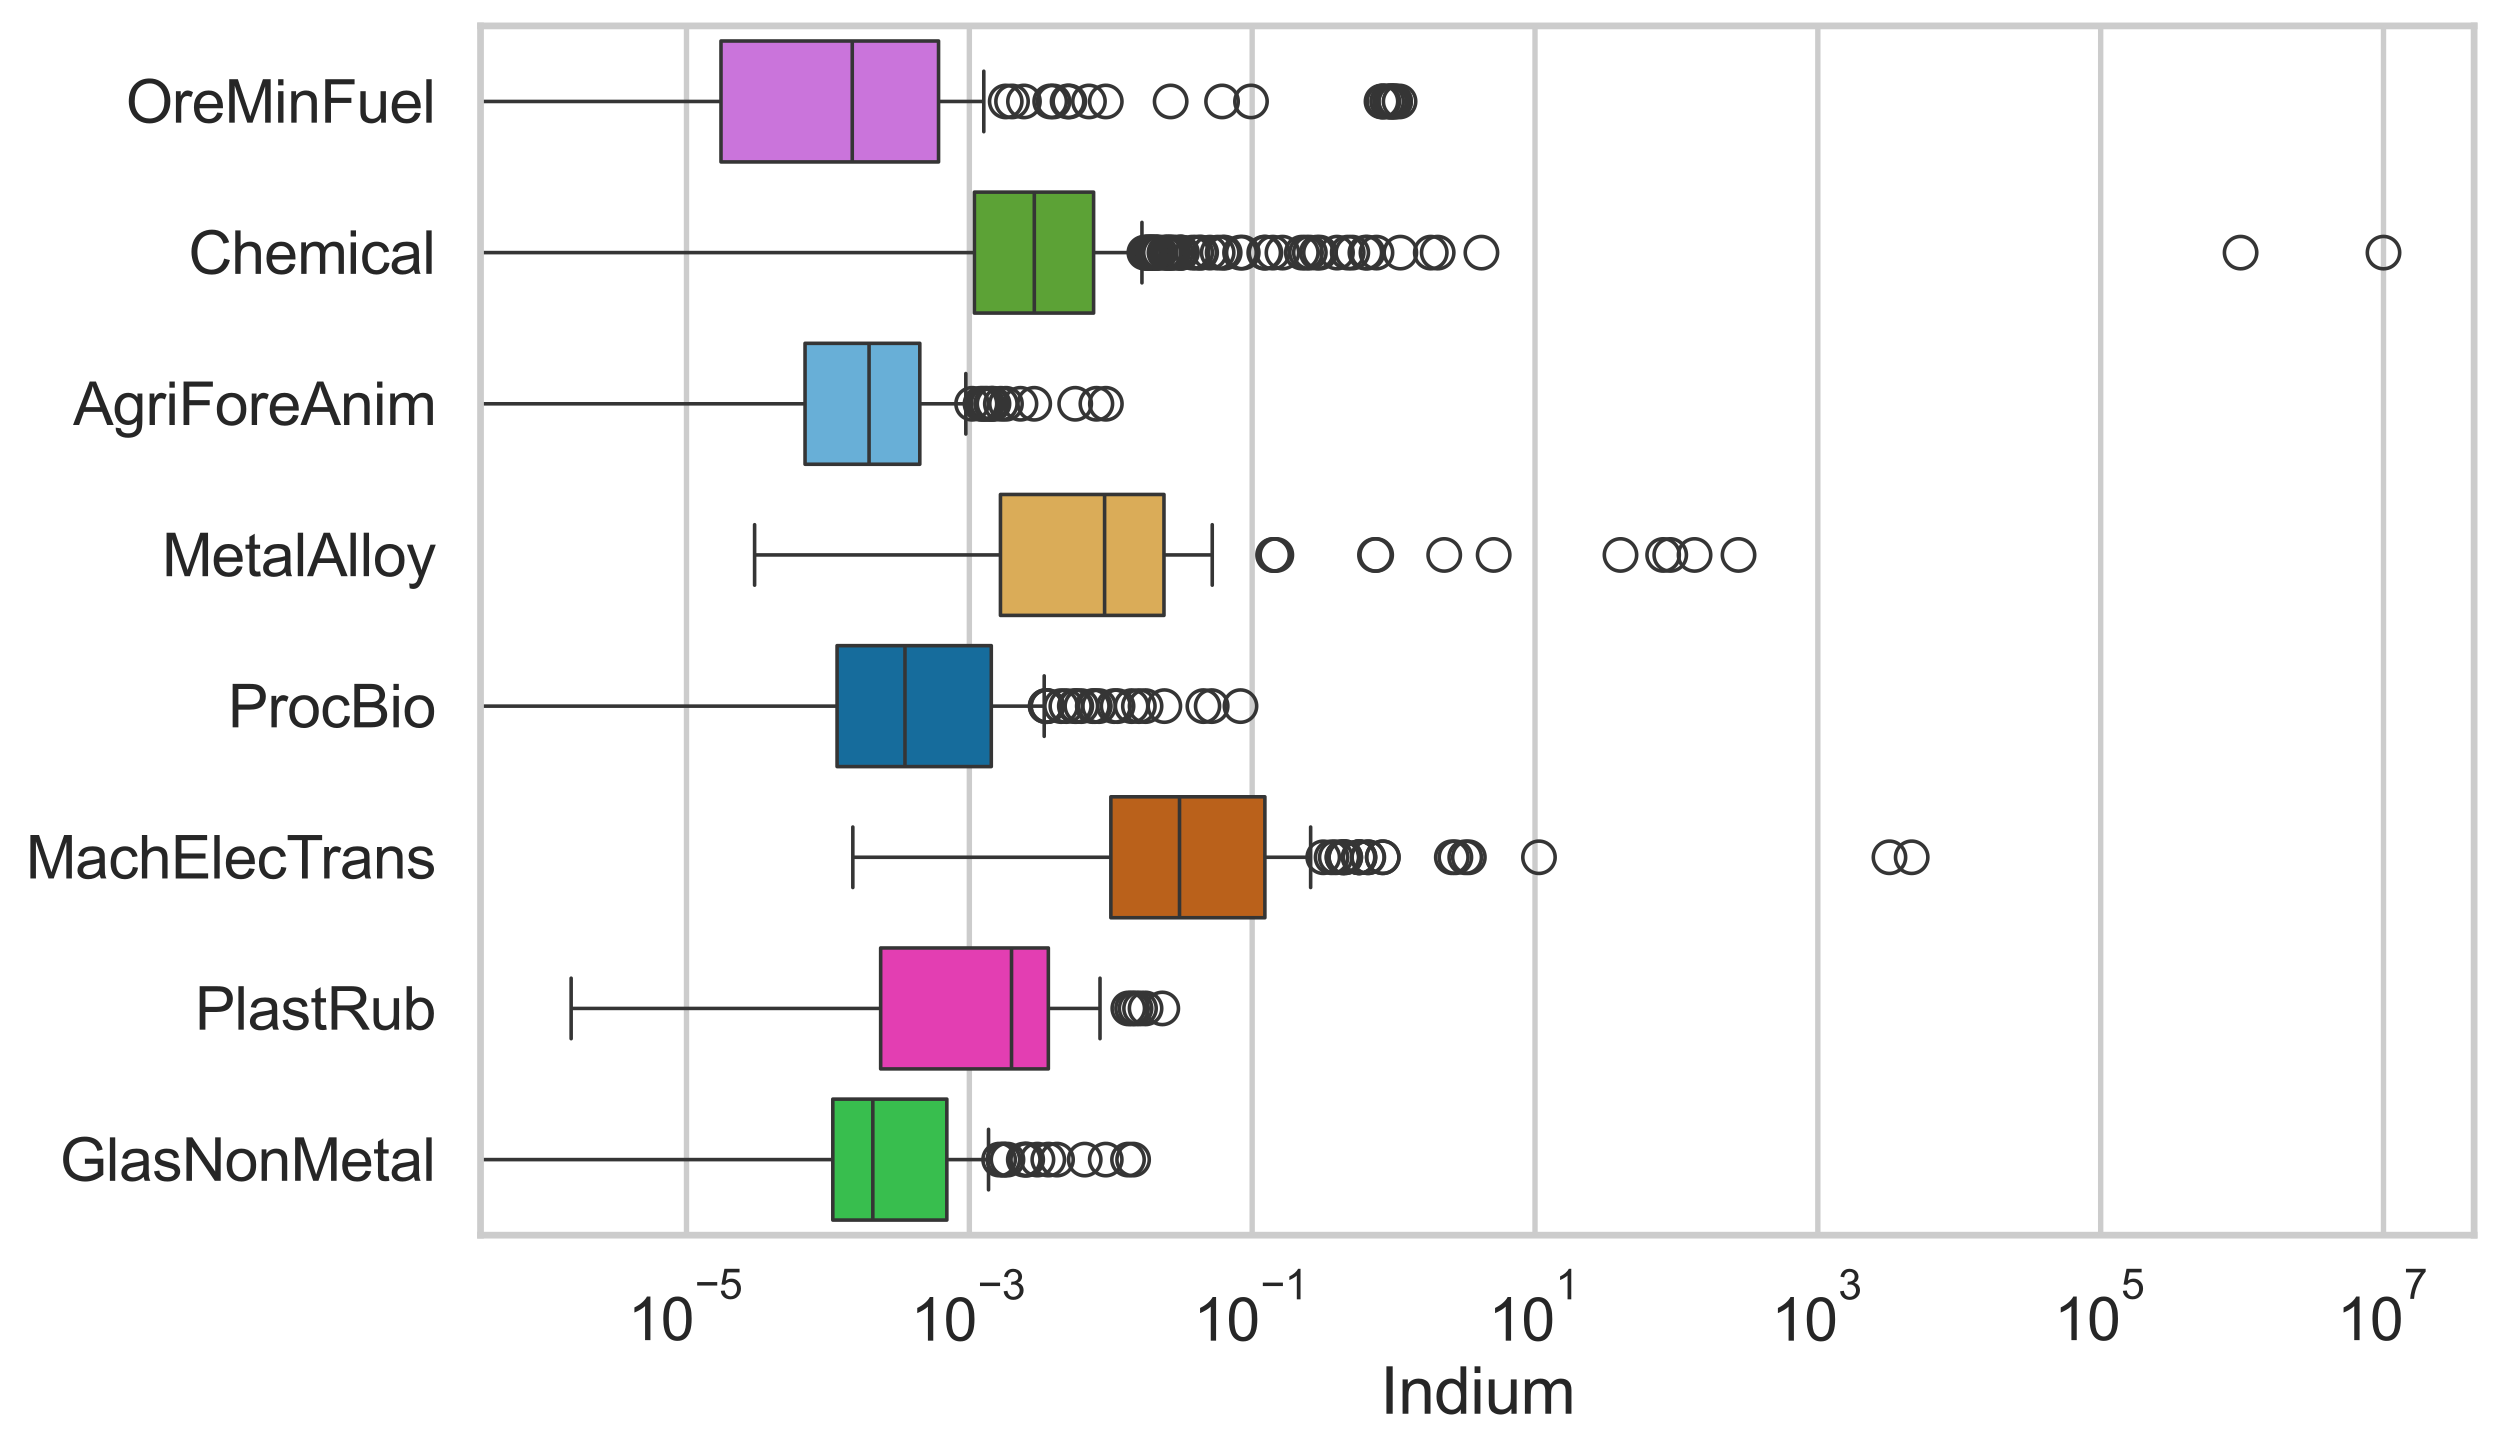 <?xml version="1.0" encoding="utf-8" standalone="no"?>
<!DOCTYPE svg PUBLIC "-//W3C//DTD SVG 1.1//EN"
  "http://www.w3.org/Graphics/SVG/1.1/DTD/svg11.dtd">
<svg xmlns:xlink="http://www.w3.org/1999/xlink" width="695.577pt" height="404.121pt" viewBox="0 0 695.577 404.121" xmlns="http://www.w3.org/2000/svg" version="1.1">
 <defs>
  <style type="text/css">*{stroke-linejoin: round; stroke-linecap: butt}</style>
 </defs>
 <g id="figure_1">
  <g id="patch_1">
   <path d="M 0 404.121 
L 695.577 404.121 
L 695.577 0 
L 0 0 
z
" style="fill: #ffffff"/>
  </g>
  <g id="axes_1">
   <g id="patch_2">
    <path d="M 133.697 343.665 
L 688.377 343.665 
L 688.377 7.2 
L 133.697 7.2 
z
" style="fill: #ffffff"/>
   </g>
   <g id="matplotlib.axis_1">
    <g id="xtick_1">
     <g id="line2d_1">
      <path d="M 191.007 343.665 
L 191.007 7.2 
" clip-path="url(#pc80dab8763)" style="fill: none; stroke: #cccccc; stroke-width: 1.5; stroke-linecap: round"/>
     </g>
     <g id="text_1">
      <!-- $\mathdefault{10^{-5}}$ -->
      <g style="fill: #262626" transform="translate(174.672 373.015) scale(0.165 -0.165)">
       <defs>
        <path id="ArialMT-31" d="M 2384 0 
L 1822 0 
L 1822 3584 
Q 1619 3391 1289 3197 
Q 959 3003 697 2906 
L 697 3450 
Q 1169 3672 1522 3987 
Q 1875 4303 2022 4600 
L 2384 4600 
L 2384 0 
z
" transform="scale(0.016)"/>
        <path id="ArialMT-30" d="M 266 2259 
Q 266 3072 433 3567 
Q 600 4063 929 4331 
Q 1259 4600 1759 4600 
Q 2128 4600 2406 4451 
Q 2684 4303 2865 4023 
Q 3047 3744 3150 3342 
Q 3253 2941 3253 2259 
Q 3253 1453 3087 958 
Q 2922 463 2592 192 
Q 2263 -78 1759 -78 
Q 1097 -78 719 397 
Q 266 969 266 2259 
z
M 844 2259 
Q 844 1131 1108 757 
Q 1372 384 1759 384 
Q 2147 384 2411 759 
Q 2675 1134 2675 2259 
Q 2675 3391 2411 3762 
Q 2147 4134 1753 4134 
Q 1366 4134 1134 3806 
Q 844 3388 844 2259 
z
" transform="scale(0.016)"/>
        <path id="ArialMT-2212" d="M 3381 1997 
L 356 1997 
L 356 2522 
L 3381 2522 
L 3381 1997 
z
" transform="scale(0.016)"/>
        <path id="ArialMT-35" d="M 266 1200 
L 856 1250 
Q 922 819 1161 601 
Q 1400 384 1738 384 
Q 2144 384 2425 690 
Q 2706 997 2706 1503 
Q 2706 1984 2436 2262 
Q 2166 2541 1728 2541 
Q 1456 2541 1237 2417 
Q 1019 2294 894 2097 
L 366 2166 
L 809 4519 
L 3088 4519 
L 3088 3981 
L 1259 3981 
L 1013 2750 
Q 1425 3038 1878 3038 
Q 2478 3038 2890 2622 
Q 3303 2206 3303 1553 
Q 3303 931 2941 478 
Q 2500 -78 1738 -78 
Q 1113 -78 717 272 
Q 322 622 266 1200 
z
" transform="scale(0.016)"/>
       </defs>
       <use xlink:href="#ArialMT-31" transform="translate(0 0.88)"/>
       <use xlink:href="#ArialMT-30" transform="translate(55.615 0.88)"/>
       <use xlink:href="#ArialMT-2212" transform="translate(112.973 70.573) scale(0.7)"/>
       <use xlink:href="#ArialMT-35" transform="translate(153.852 70.573) scale(0.7)"/>
      </g>
     </g>
    </g>
    <g id="xtick_2">
     <g id="line2d_2">
      <path d="M 269.7 343.665 
L 269.7 7.2 
" clip-path="url(#pc80dab8763)" style="fill: none; stroke: #cccccc; stroke-width: 1.5; stroke-linecap: round"/>
     </g>
     <g id="text_2">
      <!-- $\mathdefault{10^{-3}}$ -->
      <g style="fill: #262626" transform="translate(253.365 373.18) scale(0.165 -0.165)">
       <defs>
        <path id="ArialMT-33" d="M 269 1209 
L 831 1284 
Q 928 806 1161 595 
Q 1394 384 1728 384 
Q 2125 384 2398 659 
Q 2672 934 2672 1341 
Q 2672 1728 2419 1979 
Q 2166 2231 1775 2231 
Q 1616 2231 1378 2169 
L 1441 2663 
Q 1497 2656 1531 2656 
Q 1891 2656 2178 2843 
Q 2466 3031 2466 3422 
Q 2466 3731 2256 3934 
Q 2047 4138 1716 4138 
Q 1388 4138 1169 3931 
Q 950 3725 888 3313 
L 325 3413 
Q 428 3978 793 4289 
Q 1159 4600 1703 4600 
Q 2078 4600 2393 4439 
Q 2709 4278 2876 4000 
Q 3044 3722 3044 3409 
Q 3044 3113 2884 2869 
Q 2725 2625 2413 2481 
Q 2819 2388 3044 2092 
Q 3269 1797 3269 1353 
Q 3269 753 2831 336 
Q 2394 -81 1725 -81 
Q 1122 -81 723 278 
Q 325 638 269 1209 
z
" transform="scale(0.016)"/>
       </defs>
       <use xlink:href="#ArialMT-31" transform="translate(0 0.994)"/>
       <use xlink:href="#ArialMT-30" transform="translate(55.615 0.994)"/>
       <use xlink:href="#ArialMT-2212" transform="translate(112.973 70.688) scale(0.7)"/>
       <use xlink:href="#ArialMT-33" transform="translate(153.852 70.688) scale(0.7)"/>
      </g>
     </g>
    </g>
    <g id="xtick_3">
     <g id="line2d_3">
      <path d="M 348.393 343.665 
L 348.393 7.2 
" clip-path="url(#pc80dab8763)" style="fill: none; stroke: #cccccc; stroke-width: 1.5; stroke-linecap: round"/>
     </g>
     <g id="text_3">
      <!-- $\mathdefault{10^{-1}}$ -->
      <g style="fill: #262626" transform="translate(332.058 373.18) scale(0.165 -0.165)">
       <use xlink:href="#ArialMT-31" transform="translate(0 0.994)"/>
       <use xlink:href="#ArialMT-30" transform="translate(55.615 0.994)"/>
       <use xlink:href="#ArialMT-2212" transform="translate(112.973 70.688) scale(0.7)"/>
       <use xlink:href="#ArialMT-31" transform="translate(153.852 70.688) scale(0.7)"/>
      </g>
     </g>
    </g>
    <g id="xtick_4">
     <g id="line2d_4">
      <path d="M 427.086 343.665 
L 427.086 7.2 
" clip-path="url(#pc80dab8763)" style="fill: none; stroke: #cccccc; stroke-width: 1.5; stroke-linecap: round"/>
     </g>
     <g id="text_4">
      <!-- $\mathdefault{10^{1}}$ -->
      <g style="fill: #262626" transform="translate(414.133 373.18) scale(0.165 -0.165)">
       <use xlink:href="#ArialMT-31" transform="translate(0 0.994)"/>
       <use xlink:href="#ArialMT-30" transform="translate(55.615 0.994)"/>
       <use xlink:href="#ArialMT-31" transform="translate(112.973 70.688) scale(0.7)"/>
      </g>
     </g>
    </g>
    <g id="xtick_5">
     <g id="line2d_5">
      <path d="M 505.779 343.665 
L 505.779 7.2 
" clip-path="url(#pc80dab8763)" style="fill: none; stroke: #cccccc; stroke-width: 1.5; stroke-linecap: round"/>
     </g>
     <g id="text_5">
      <!-- $\mathdefault{10^{3}}$ -->
      <g style="fill: #262626" transform="translate(492.826 373.18) scale(0.165 -0.165)">
       <use xlink:href="#ArialMT-31" transform="translate(0 0.994)"/>
       <use xlink:href="#ArialMT-30" transform="translate(55.615 0.994)"/>
       <use xlink:href="#ArialMT-33" transform="translate(112.973 70.688) scale(0.7)"/>
      </g>
     </g>
    </g>
    <g id="xtick_6">
     <g id="line2d_6">
      <path d="M 584.471 343.665 
L 584.471 7.2 
" clip-path="url(#pc80dab8763)" style="fill: none; stroke: #cccccc; stroke-width: 1.5; stroke-linecap: round"/>
     </g>
     <g id="text_6">
      <!-- $\mathdefault{10^{5}}$ -->
      <g style="fill: #262626" transform="translate(571.519 373.015) scale(0.165 -0.165)">
       <use xlink:href="#ArialMT-31" transform="translate(0 0.88)"/>
       <use xlink:href="#ArialMT-30" transform="translate(55.615 0.88)"/>
       <use xlink:href="#ArialMT-35" transform="translate(112.973 70.573) scale(0.7)"/>
      </g>
     </g>
    </g>
    <g id="xtick_7">
     <g id="line2d_7">
      <path d="M 663.164 343.665 
L 663.164 7.2 
" clip-path="url(#pc80dab8763)" style="fill: none; stroke: #cccccc; stroke-width: 1.5; stroke-linecap: round"/>
     </g>
     <g id="text_7">
      <!-- $\mathdefault{10^{7}}$ -->
      <g style="fill: #262626" transform="translate(650.212 373.015) scale(0.165 -0.165)">
       <defs>
        <path id="ArialMT-37" d="M 303 3981 
L 303 4522 
L 3269 4522 
L 3269 4084 
Q 2831 3619 2401 2847 
Q 1972 2075 1738 1259 
Q 1569 684 1522 0 
L 944 0 
Q 953 541 1156 1306 
Q 1359 2072 1739 2783 
Q 2119 3494 2547 3981 
L 303 3981 
z
" transform="scale(0.016)"/>
       </defs>
       <use xlink:href="#ArialMT-31" transform="translate(0 0.847)"/>
       <use xlink:href="#ArialMT-30" transform="translate(55.615 0.847)"/>
       <use xlink:href="#ArialMT-37" transform="translate(112.973 70.541) scale(0.7)"/>
      </g>
     </g>
    </g>
    <g id="text_8">
     <!-- Indium -->
     <g style="fill: #262626" transform="translate(384.026 393.344) scale(0.18 -0.18)">
      <defs>
       <path id="ArialMT-49" d="M 597 0 
L 597 4581 
L 1203 4581 
L 1203 0 
L 597 0 
z
" transform="scale(0.016)"/>
       <path id="ArialMT-6e" d="M 422 0 
L 422 3319 
L 928 3319 
L 928 2847 
Q 1294 3394 1984 3394 
Q 2284 3394 2536 3286 
Q 2788 3178 2913 3003 
Q 3038 2828 3088 2588 
Q 3119 2431 3119 2041 
L 3119 0 
L 2556 0 
L 2556 2019 
Q 2556 2363 2490 2533 
Q 2425 2703 2258 2804 
Q 2091 2906 1866 2906 
Q 1506 2906 1245 2678 
Q 984 2450 984 1813 
L 984 0 
L 422 0 
z
" transform="scale(0.016)"/>
       <path id="ArialMT-64" d="M 2575 0 
L 2575 419 
Q 2259 -75 1647 -75 
Q 1250 -75 917 144 
Q 584 363 401 755 
Q 219 1147 219 1656 
Q 219 2153 384 2558 
Q 550 2963 881 3178 
Q 1213 3394 1622 3394 
Q 1922 3394 2156 3267 
Q 2391 3141 2538 2938 
L 2538 4581 
L 3097 4581 
L 3097 0 
L 2575 0 
z
M 797 1656 
Q 797 1019 1065 703 
Q 1334 388 1700 388 
Q 2069 388 2326 689 
Q 2584 991 2584 1609 
Q 2584 2291 2321 2609 
Q 2059 2928 1675 2928 
Q 1300 2928 1048 2622 
Q 797 2316 797 1656 
z
" transform="scale(0.016)"/>
       <path id="ArialMT-69" d="M 425 3934 
L 425 4581 
L 988 4581 
L 988 3934 
L 425 3934 
z
M 425 0 
L 425 3319 
L 988 3319 
L 988 0 
L 425 0 
z
" transform="scale(0.016)"/>
       <path id="ArialMT-75" d="M 2597 0 
L 2597 488 
Q 2209 -75 1544 -75 
Q 1250 -75 995 37 
Q 741 150 617 320 
Q 494 491 444 738 
Q 409 903 409 1263 
L 409 3319 
L 972 3319 
L 972 1478 
Q 972 1038 1006 884 
Q 1059 663 1231 536 
Q 1403 409 1656 409 
Q 1909 409 2131 539 
Q 2353 669 2445 892 
Q 2538 1116 2538 1541 
L 2538 3319 
L 3100 3319 
L 3100 0 
L 2597 0 
z
" transform="scale(0.016)"/>
       <path id="ArialMT-6d" d="M 422 0 
L 422 3319 
L 925 3319 
L 925 2853 
Q 1081 3097 1340 3245 
Q 1600 3394 1931 3394 
Q 2300 3394 2536 3241 
Q 2772 3088 2869 2813 
Q 3263 3394 3894 3394 
Q 4388 3394 4653 3120 
Q 4919 2847 4919 2278 
L 4919 0 
L 4359 0 
L 4359 2091 
Q 4359 2428 4304 2576 
Q 4250 2725 4106 2815 
Q 3963 2906 3769 2906 
Q 3419 2906 3187 2673 
Q 2956 2441 2956 1928 
L 2956 0 
L 2394 0 
L 2394 2156 
Q 2394 2531 2256 2718 
Q 2119 2906 1806 2906 
Q 1569 2906 1367 2781 
Q 1166 2656 1075 2415 
Q 984 2175 984 1722 
L 984 0 
L 422 0 
z
" transform="scale(0.016)"/>
      </defs>
      <use xlink:href="#ArialMT-49"/>
      <use xlink:href="#ArialMT-6e" transform="translate(27.783 0)"/>
      <use xlink:href="#ArialMT-64" transform="translate(83.398 0)"/>
      <use xlink:href="#ArialMT-69" transform="translate(139.014 0)"/>
      <use xlink:href="#ArialMT-75" transform="translate(161.23 0)"/>
      <use xlink:href="#ArialMT-6d" transform="translate(216.846 0)"/>
     </g>
    </g>
   </g>
   <g id="matplotlib.axis_2">
    <g id="ytick_1">
     <g id="text_9">
      <!-- OreMinFuel -->
      <g style="fill: #262626" transform="translate(35.013 34.134) scale(0.165 -0.165)">
       <defs>
        <path id="ArialMT-4f" d="M 309 2231 
Q 309 3372 921 4017 
Q 1534 4663 2503 4663 
Q 3138 4663 3647 4359 
Q 4156 4056 4423 3514 
Q 4691 2972 4691 2284 
Q 4691 1588 4409 1038 
Q 4128 488 3612 205 
Q 3097 -78 2500 -78 
Q 1853 -78 1343 234 
Q 834 547 571 1087 
Q 309 1628 309 2231 
z
M 934 2222 
Q 934 1394 1379 917 
Q 1825 441 2497 441 
Q 3181 441 3623 922 
Q 4066 1403 4066 2288 
Q 4066 2847 3877 3264 
Q 3688 3681 3323 3911 
Q 2959 4141 2506 4141 
Q 1863 4141 1398 3698 
Q 934 3256 934 2222 
z
" transform="scale(0.016)"/>
        <path id="ArialMT-72" d="M 416 0 
L 416 3319 
L 922 3319 
L 922 2816 
Q 1116 3169 1280 3281 
Q 1444 3394 1641 3394 
Q 1925 3394 2219 3213 
L 2025 2691 
Q 1819 2813 1613 2813 
Q 1428 2813 1281 2702 
Q 1134 2591 1072 2394 
Q 978 2094 978 1738 
L 978 0 
L 416 0 
z
" transform="scale(0.016)"/>
        <path id="ArialMT-65" d="M 2694 1069 
L 3275 997 
Q 3138 488 2766 206 
Q 2394 -75 1816 -75 
Q 1088 -75 661 373 
Q 234 822 234 1631 
Q 234 2469 665 2931 
Q 1097 3394 1784 3394 
Q 2450 3394 2872 2941 
Q 3294 2488 3294 1666 
Q 3294 1616 3291 1516 
L 816 1516 
Q 847 969 1125 678 
Q 1403 388 1819 388 
Q 2128 388 2347 550 
Q 2566 713 2694 1069 
z
M 847 1978 
L 2700 1978 
Q 2663 2397 2488 2606 
Q 2219 2931 1791 2931 
Q 1403 2931 1139 2672 
Q 875 2413 847 1978 
z
" transform="scale(0.016)"/>
        <path id="ArialMT-4d" d="M 475 0 
L 475 4581 
L 1388 4581 
L 2472 1338 
Q 2622 884 2691 659 
Q 2769 909 2934 1394 
L 4031 4581 
L 4847 4581 
L 4847 0 
L 4263 0 
L 4263 3834 
L 2931 0 
L 2384 0 
L 1059 3900 
L 1059 0 
L 475 0 
z
" transform="scale(0.016)"/>
        <path id="ArialMT-46" d="M 525 0 
L 525 4581 
L 3616 4581 
L 3616 4041 
L 1131 4041 
L 1131 2622 
L 3281 2622 
L 3281 2081 
L 1131 2081 
L 1131 0 
L 525 0 
z
" transform="scale(0.016)"/>
        <path id="ArialMT-6c" d="M 409 0 
L 409 4581 
L 972 4581 
L 972 0 
L 409 0 
z
" transform="scale(0.016)"/>
       </defs>
       <use xlink:href="#ArialMT-4f"/>
       <use xlink:href="#ArialMT-72" transform="translate(77.783 0)"/>
       <use xlink:href="#ArialMT-65" transform="translate(111.084 0)"/>
       <use xlink:href="#ArialMT-4d" transform="translate(166.699 0)"/>
       <use xlink:href="#ArialMT-69" transform="translate(250 0)"/>
       <use xlink:href="#ArialMT-6e" transform="translate(272.217 0)"/>
       <use xlink:href="#ArialMT-46" transform="translate(327.832 0)"/>
       <use xlink:href="#ArialMT-75" transform="translate(388.916 0)"/>
       <use xlink:href="#ArialMT-65" transform="translate(444.531 0)"/>
       <use xlink:href="#ArialMT-6c" transform="translate(500.146 0)"/>
      </g>
     </g>
    </g>
    <g id="ytick_2">
     <g id="text_10">
      <!-- Chemical -->
      <g style="fill: #262626" transform="translate(52.428 76.192) scale(0.165 -0.165)">
       <defs>
        <path id="ArialMT-43" d="M 3763 1606 
L 4369 1453 
Q 4178 706 3683 314 
Q 3188 -78 2472 -78 
Q 1731 -78 1267 223 
Q 803 525 561 1097 
Q 319 1669 319 2325 
Q 319 3041 592 3573 
Q 866 4106 1370 4382 
Q 1875 4659 2481 4659 
Q 3169 4659 3637 4309 
Q 4106 3959 4291 3325 
L 3694 3184 
Q 3534 3684 3231 3912 
Q 2928 4141 2469 4141 
Q 1941 4141 1586 3887 
Q 1231 3634 1087 3207 
Q 944 2781 944 2328 
Q 944 1744 1114 1308 
Q 1284 872 1643 656 
Q 2003 441 2422 441 
Q 2931 441 3284 734 
Q 3638 1028 3763 1606 
z
" transform="scale(0.016)"/>
        <path id="ArialMT-68" d="M 422 0 
L 422 4581 
L 984 4581 
L 984 2938 
Q 1378 3394 1978 3394 
Q 2347 3394 2619 3248 
Q 2891 3103 3008 2847 
Q 3125 2591 3125 2103 
L 3125 0 
L 2563 0 
L 2563 2103 
Q 2563 2525 2380 2717 
Q 2197 2909 1863 2909 
Q 1613 2909 1392 2779 
Q 1172 2650 1078 2428 
Q 984 2206 984 1816 
L 984 0 
L 422 0 
z
" transform="scale(0.016)"/>
        <path id="ArialMT-63" d="M 2588 1216 
L 3141 1144 
Q 3050 572 2676 248 
Q 2303 -75 1759 -75 
Q 1078 -75 664 370 
Q 250 816 250 1647 
Q 250 2184 428 2587 
Q 606 2991 970 3192 
Q 1334 3394 1763 3394 
Q 2303 3394 2647 3120 
Q 2991 2847 3088 2344 
L 2541 2259 
Q 2463 2594 2264 2762 
Q 2066 2931 1784 2931 
Q 1359 2931 1093 2626 
Q 828 2322 828 1663 
Q 828 994 1084 691 
Q 1341 388 1753 388 
Q 2084 388 2306 591 
Q 2528 794 2588 1216 
z
" transform="scale(0.016)"/>
        <path id="ArialMT-61" d="M 2588 409 
Q 2275 144 1986 34 
Q 1697 -75 1366 -75 
Q 819 -75 525 192 
Q 231 459 231 875 
Q 231 1119 342 1320 
Q 453 1522 633 1644 
Q 813 1766 1038 1828 
Q 1203 1872 1538 1913 
Q 2219 1994 2541 2106 
Q 2544 2222 2544 2253 
Q 2544 2597 2384 2738 
Q 2169 2928 1744 2928 
Q 1347 2928 1158 2789 
Q 969 2650 878 2297 
L 328 2372 
Q 403 2725 575 2942 
Q 747 3159 1072 3276 
Q 1397 3394 1825 3394 
Q 2250 3394 2515 3294 
Q 2781 3194 2906 3042 
Q 3031 2891 3081 2659 
Q 3109 2516 3109 2141 
L 3109 1391 
Q 3109 606 3145 398 
Q 3181 191 3288 0 
L 2700 0 
Q 2613 175 2588 409 
z
M 2541 1666 
Q 2234 1541 1622 1453 
Q 1275 1403 1131 1340 
Q 988 1278 909 1158 
Q 831 1038 831 891 
Q 831 666 1001 516 
Q 1172 366 1500 366 
Q 1825 366 2078 508 
Q 2331 650 2450 897 
Q 2541 1088 2541 1459 
L 2541 1666 
z
" transform="scale(0.016)"/>
       </defs>
       <use xlink:href="#ArialMT-43"/>
       <use xlink:href="#ArialMT-68" transform="translate(72.217 0)"/>
       <use xlink:href="#ArialMT-65" transform="translate(127.832 0)"/>
       <use xlink:href="#ArialMT-6d" transform="translate(183.447 0)"/>
       <use xlink:href="#ArialMT-69" transform="translate(266.748 0)"/>
       <use xlink:href="#ArialMT-63" transform="translate(288.965 0)"/>
       <use xlink:href="#ArialMT-61" transform="translate(338.965 0)"/>
       <use xlink:href="#ArialMT-6c" transform="translate(394.58 0)"/>
      </g>
     </g>
    </g>
    <g id="ytick_3">
     <g id="text_11">
      <!-- AgriForeAnim -->
      <g style="fill: #262626" transform="translate(20.341 118.25) scale(0.165 -0.165)">
       <defs>
        <path id="ArialMT-41" d="M -9 0 
L 1750 4581 
L 2403 4581 
L 4278 0 
L 3588 0 
L 3053 1388 
L 1138 1388 
L 634 0 
L -9 0 
z
M 1313 1881 
L 2866 1881 
L 2388 3150 
Q 2169 3728 2063 4100 
Q 1975 3659 1816 3225 
L 1313 1881 
z
" transform="scale(0.016)"/>
        <path id="ArialMT-67" d="M 319 -275 
L 866 -356 
Q 900 -609 1056 -725 
Q 1266 -881 1628 -881 
Q 2019 -881 2231 -725 
Q 2444 -569 2519 -288 
Q 2563 -116 2559 434 
Q 2191 0 1641 0 
Q 956 0 581 494 
Q 206 988 206 1678 
Q 206 2153 378 2554 
Q 550 2956 876 3175 
Q 1203 3394 1644 3394 
Q 2231 3394 2613 2919 
L 2613 3319 
L 3131 3319 
L 3131 450 
Q 3131 -325 2973 -648 
Q 2816 -972 2473 -1159 
Q 2131 -1347 1631 -1347 
Q 1038 -1347 672 -1080 
Q 306 -813 319 -275 
z
M 784 1719 
Q 784 1066 1043 766 
Q 1303 466 1694 466 
Q 2081 466 2343 764 
Q 2606 1063 2606 1700 
Q 2606 2309 2336 2618 
Q 2066 2928 1684 2928 
Q 1309 2928 1046 2623 
Q 784 2319 784 1719 
z
" transform="scale(0.016)"/>
        <path id="ArialMT-6f" d="M 213 1659 
Q 213 2581 725 3025 
Q 1153 3394 1769 3394 
Q 2453 3394 2887 2945 
Q 3322 2497 3322 1706 
Q 3322 1066 3130 698 
Q 2938 331 2570 128 
Q 2203 -75 1769 -75 
Q 1072 -75 642 372 
Q 213 819 213 1659 
z
M 791 1659 
Q 791 1022 1069 705 
Q 1347 388 1769 388 
Q 2188 388 2466 706 
Q 2744 1025 2744 1678 
Q 2744 2294 2464 2611 
Q 2184 2928 1769 2928 
Q 1347 2928 1069 2612 
Q 791 2297 791 1659 
z
" transform="scale(0.016)"/>
       </defs>
       <use xlink:href="#ArialMT-41"/>
       <use xlink:href="#ArialMT-67" transform="translate(66.699 0)"/>
       <use xlink:href="#ArialMT-72" transform="translate(122.314 0)"/>
       <use xlink:href="#ArialMT-69" transform="translate(155.615 0)"/>
       <use xlink:href="#ArialMT-46" transform="translate(177.832 0)"/>
       <use xlink:href="#ArialMT-6f" transform="translate(238.916 0)"/>
       <use xlink:href="#ArialMT-72" transform="translate(294.531 0)"/>
       <use xlink:href="#ArialMT-65" transform="translate(327.832 0)"/>
       <use xlink:href="#ArialMT-41" transform="translate(383.447 0)"/>
       <use xlink:href="#ArialMT-6e" transform="translate(450.146 0)"/>
       <use xlink:href="#ArialMT-69" transform="translate(505.762 0)"/>
       <use xlink:href="#ArialMT-6d" transform="translate(527.979 0)"/>
      </g>
     </g>
    </g>
    <g id="ytick_4">
     <g id="text_12">
      <!-- MetalAlloy -->
      <g style="fill: #262626" transform="translate(45.088 160.308) scale(0.165 -0.165)">
       <defs>
        <path id="ArialMT-74" d="M 1650 503 
L 1731 6 
Q 1494 -44 1306 -44 
Q 1000 -44 831 53 
Q 663 150 594 308 
Q 525 466 525 972 
L 525 2881 
L 113 2881 
L 113 3319 
L 525 3319 
L 525 4141 
L 1084 4478 
L 1084 3319 
L 1650 3319 
L 1650 2881 
L 1084 2881 
L 1084 941 
Q 1084 700 1114 631 
Q 1144 563 1211 522 
Q 1278 481 1403 481 
Q 1497 481 1650 503 
z
" transform="scale(0.016)"/>
        <path id="ArialMT-79" d="M 397 -1278 
L 334 -750 
Q 519 -800 656 -800 
Q 844 -800 956 -737 
Q 1069 -675 1141 -563 
Q 1194 -478 1313 -144 
Q 1328 -97 1363 -6 
L 103 3319 
L 709 3319 
L 1400 1397 
Q 1534 1031 1641 628 
Q 1738 1016 1872 1384 
L 2581 3319 
L 3144 3319 
L 1881 -56 
Q 1678 -603 1566 -809 
Q 1416 -1088 1222 -1217 
Q 1028 -1347 759 -1347 
Q 597 -1347 397 -1278 
z
" transform="scale(0.016)"/>
       </defs>
       <use xlink:href="#ArialMT-4d"/>
       <use xlink:href="#ArialMT-65" transform="translate(83.301 0)"/>
       <use xlink:href="#ArialMT-74" transform="translate(138.916 0)"/>
       <use xlink:href="#ArialMT-61" transform="translate(166.699 0)"/>
       <use xlink:href="#ArialMT-6c" transform="translate(222.314 0)"/>
       <use xlink:href="#ArialMT-41" transform="translate(244.531 0)"/>
       <use xlink:href="#ArialMT-6c" transform="translate(311.23 0)"/>
       <use xlink:href="#ArialMT-6c" transform="translate(333.447 0)"/>
       <use xlink:href="#ArialMT-6f" transform="translate(355.664 0)"/>
       <use xlink:href="#ArialMT-79" transform="translate(411.279 0)"/>
      </g>
     </g>
    </g>
    <g id="ytick_5">
     <g id="text_13">
      <!-- ProcBio -->
      <g style="fill: #262626" transform="translate(63.424 202.366) scale(0.165 -0.165)">
       <defs>
        <path id="ArialMT-50" d="M 494 0 
L 494 4581 
L 2222 4581 
Q 2678 4581 2919 4538 
Q 3256 4481 3484 4323 
Q 3713 4166 3852 3881 
Q 3991 3597 3991 3256 
Q 3991 2672 3619 2267 
Q 3247 1863 2275 1863 
L 1100 1863 
L 1100 0 
L 494 0 
z
M 1100 2403 
L 2284 2403 
Q 2872 2403 3119 2622 
Q 3366 2841 3366 3238 
Q 3366 3525 3220 3729 
Q 3075 3934 2838 4000 
Q 2684 4041 2272 4041 
L 1100 4041 
L 1100 2403 
z
" transform="scale(0.016)"/>
        <path id="ArialMT-42" d="M 469 0 
L 469 4581 
L 2188 4581 
Q 2713 4581 3030 4442 
Q 3347 4303 3526 4014 
Q 3706 3725 3706 3409 
Q 3706 3116 3547 2856 
Q 3388 2597 3066 2438 
Q 3481 2316 3704 2022 
Q 3928 1728 3928 1328 
Q 3928 1006 3792 729 
Q 3656 453 3456 303 
Q 3256 153 2954 76 
Q 2653 0 2216 0 
L 469 0 
z
M 1075 2656 
L 2066 2656 
Q 2469 2656 2644 2709 
Q 2875 2778 2992 2937 
Q 3109 3097 3109 3338 
Q 3109 3566 3000 3739 
Q 2891 3913 2687 3977 
Q 2484 4041 1991 4041 
L 1075 4041 
L 1075 2656 
z
M 1075 541 
L 2216 541 
Q 2509 541 2628 563 
Q 2838 600 2978 687 
Q 3119 775 3209 942 
Q 3300 1109 3300 1328 
Q 3300 1584 3169 1773 
Q 3038 1963 2805 2039 
Q 2572 2116 2134 2116 
L 1075 2116 
L 1075 541 
z
" transform="scale(0.016)"/>
       </defs>
       <use xlink:href="#ArialMT-50"/>
       <use xlink:href="#ArialMT-72" transform="translate(66.699 0)"/>
       <use xlink:href="#ArialMT-6f" transform="translate(100 0)"/>
       <use xlink:href="#ArialMT-63" transform="translate(155.615 0)"/>
       <use xlink:href="#ArialMT-42" transform="translate(205.615 0)"/>
       <use xlink:href="#ArialMT-69" transform="translate(272.314 0)"/>
       <use xlink:href="#ArialMT-6f" transform="translate(294.531 0)"/>
      </g>
     </g>
    </g>
    <g id="ytick_6">
     <g id="text_14">
      <!-- MachElecTrans -->
      <g style="fill: #262626" transform="translate(7.2 244.425) scale(0.165 -0.165)">
       <defs>
        <path id="ArialMT-45" d="M 506 0 
L 506 4581 
L 3819 4581 
L 3819 4041 
L 1113 4041 
L 1113 2638 
L 3647 2638 
L 3647 2100 
L 1113 2100 
L 1113 541 
L 3925 541 
L 3925 0 
L 506 0 
z
" transform="scale(0.016)"/>
        <path id="ArialMT-54" d="M 1659 0 
L 1659 4041 
L 150 4041 
L 150 4581 
L 3781 4581 
L 3781 4041 
L 2266 4041 
L 2266 0 
L 1659 0 
z
" transform="scale(0.016)"/>
        <path id="ArialMT-73" d="M 197 991 
L 753 1078 
Q 800 744 1014 566 
Q 1228 388 1613 388 
Q 2000 388 2187 545 
Q 2375 703 2375 916 
Q 2375 1106 2209 1216 
Q 2094 1291 1634 1406 
Q 1016 1563 777 1677 
Q 538 1791 414 1992 
Q 291 2194 291 2438 
Q 291 2659 392 2848 
Q 494 3038 669 3163 
Q 800 3259 1026 3326 
Q 1253 3394 1513 3394 
Q 1903 3394 2198 3281 
Q 2494 3169 2634 2976 
Q 2775 2784 2828 2463 
L 2278 2388 
Q 2241 2644 2061 2787 
Q 1881 2931 1553 2931 
Q 1166 2931 1000 2803 
Q 834 2675 834 2503 
Q 834 2394 903 2306 
Q 972 2216 1119 2156 
Q 1203 2125 1616 2013 
Q 2213 1853 2448 1751 
Q 2684 1650 2818 1456 
Q 2953 1263 2953 975 
Q 2953 694 2789 445 
Q 2625 197 2315 61 
Q 2006 -75 1616 -75 
Q 969 -75 630 194 
Q 291 463 197 991 
z
" transform="scale(0.016)"/>
       </defs>
       <use xlink:href="#ArialMT-4d"/>
       <use xlink:href="#ArialMT-61" transform="translate(83.301 0)"/>
       <use xlink:href="#ArialMT-63" transform="translate(138.916 0)"/>
       <use xlink:href="#ArialMT-68" transform="translate(188.916 0)"/>
       <use xlink:href="#ArialMT-45" transform="translate(244.531 0)"/>
       <use xlink:href="#ArialMT-6c" transform="translate(311.23 0)"/>
       <use xlink:href="#ArialMT-65" transform="translate(333.447 0)"/>
       <use xlink:href="#ArialMT-63" transform="translate(389.062 0)"/>
       <use xlink:href="#ArialMT-54" transform="translate(439.062 0)"/>
       <use xlink:href="#ArialMT-72" transform="translate(496.396 0)"/>
       <use xlink:href="#ArialMT-61" transform="translate(529.697 0)"/>
       <use xlink:href="#ArialMT-6e" transform="translate(585.312 0)"/>
       <use xlink:href="#ArialMT-73" transform="translate(640.928 0)"/>
      </g>
     </g>
    </g>
    <g id="ytick_7">
     <g id="text_15">
      <!-- PlastRub -->
      <g style="fill: #262626" transform="translate(54.248 286.483) scale(0.165 -0.165)">
       <defs>
        <path id="ArialMT-52" d="M 503 0 
L 503 4581 
L 2534 4581 
Q 3147 4581 3465 4457 
Q 3784 4334 3975 4021 
Q 4166 3709 4166 3331 
Q 4166 2844 3850 2509 
Q 3534 2175 2875 2084 
Q 3116 1969 3241 1856 
Q 3506 1613 3744 1247 
L 4541 0 
L 3778 0 
L 3172 953 
Q 2906 1366 2734 1584 
Q 2563 1803 2427 1890 
Q 2291 1978 2150 2013 
Q 2047 2034 1813 2034 
L 1109 2034 
L 1109 0 
L 503 0 
z
M 1109 2559 
L 2413 2559 
Q 2828 2559 3062 2645 
Q 3297 2731 3419 2920 
Q 3541 3109 3541 3331 
Q 3541 3656 3305 3865 
Q 3069 4075 2559 4075 
L 1109 4075 
L 1109 2559 
z
" transform="scale(0.016)"/>
        <path id="ArialMT-62" d="M 941 0 
L 419 0 
L 419 4581 
L 981 4581 
L 981 2947 
Q 1338 3394 1891 3394 
Q 2197 3394 2470 3270 
Q 2744 3147 2920 2923 
Q 3097 2700 3197 2384 
Q 3297 2069 3297 1709 
Q 3297 856 2875 390 
Q 2453 -75 1863 -75 
Q 1275 -75 941 416 
L 941 0 
z
M 934 1684 
Q 934 1088 1097 822 
Q 1363 388 1816 388 
Q 2184 388 2453 708 
Q 2722 1028 2722 1663 
Q 2722 2313 2464 2622 
Q 2206 2931 1841 2931 
Q 1472 2931 1203 2611 
Q 934 2291 934 1684 
z
" transform="scale(0.016)"/>
       </defs>
       <use xlink:href="#ArialMT-50"/>
       <use xlink:href="#ArialMT-6c" transform="translate(66.699 0)"/>
       <use xlink:href="#ArialMT-61" transform="translate(88.916 0)"/>
       <use xlink:href="#ArialMT-73" transform="translate(144.531 0)"/>
       <use xlink:href="#ArialMT-74" transform="translate(194.531 0)"/>
       <use xlink:href="#ArialMT-52" transform="translate(222.314 0)"/>
       <use xlink:href="#ArialMT-75" transform="translate(294.531 0)"/>
       <use xlink:href="#ArialMT-62" transform="translate(350.146 0)"/>
      </g>
     </g>
    </g>
    <g id="ytick_8">
     <g id="text_16">
      <!-- GlasNonMetal -->
      <g style="fill: #262626" transform="translate(16.659 328.541) scale(0.165 -0.165)">
       <defs>
        <path id="ArialMT-47" d="M 2638 1797 
L 2638 2334 
L 4578 2338 
L 4578 638 
Q 4131 281 3656 101 
Q 3181 -78 2681 -78 
Q 2006 -78 1454 211 
Q 903 500 622 1047 
Q 341 1594 341 2269 
Q 341 2938 620 3517 
Q 900 4097 1425 4378 
Q 1950 4659 2634 4659 
Q 3131 4659 3532 4498 
Q 3934 4338 4162 4050 
Q 4391 3763 4509 3300 
L 3963 3150 
Q 3859 3500 3706 3700 
Q 3553 3900 3268 4020 
Q 2984 4141 2638 4141 
Q 2222 4141 1919 4014 
Q 1616 3888 1430 3681 
Q 1244 3475 1141 3228 
Q 966 2803 966 2306 
Q 966 1694 1177 1281 
Q 1388 869 1791 669 
Q 2194 469 2647 469 
Q 3041 469 3416 620 
Q 3791 772 3984 944 
L 3984 1797 
L 2638 1797 
z
" transform="scale(0.016)"/>
        <path id="ArialMT-4e" d="M 488 0 
L 488 4581 
L 1109 4581 
L 3516 984 
L 3516 4581 
L 4097 4581 
L 4097 0 
L 3475 0 
L 1069 3600 
L 1069 0 
L 488 0 
z
" transform="scale(0.016)"/>
       </defs>
       <use xlink:href="#ArialMT-47"/>
       <use xlink:href="#ArialMT-6c" transform="translate(77.783 0)"/>
       <use xlink:href="#ArialMT-61" transform="translate(100 0)"/>
       <use xlink:href="#ArialMT-73" transform="translate(155.615 0)"/>
       <use xlink:href="#ArialMT-4e" transform="translate(205.615 0)"/>
       <use xlink:href="#ArialMT-6f" transform="translate(277.832 0)"/>
       <use xlink:href="#ArialMT-6e" transform="translate(333.447 0)"/>
       <use xlink:href="#ArialMT-4d" transform="translate(389.062 0)"/>
       <use xlink:href="#ArialMT-65" transform="translate(472.363 0)"/>
       <use xlink:href="#ArialMT-74" transform="translate(527.979 0)"/>
       <use xlink:href="#ArialMT-61" transform="translate(555.762 0)"/>
       <use xlink:href="#ArialMT-6c" transform="translate(611.377 0)"/>
      </g>
     </g>
    </g>
   </g>
   <g id="patch_3">
    <path d="M 200.602 11.406 
L 200.602 45.052 
L 261.133 45.052 
L 261.133 11.406 
L 200.602 11.406 
z
" clip-path="url(#pc80dab8763)" style="fill: #ca74db; stroke: #353535; stroke-linejoin: miter"/>
   </g>
   <g id="line2d_8">
    <path d="M 200.602 28.229 
L -1 28.229 
" clip-path="url(#pc80dab8763)" style="fill: none; stroke: #353535"/>
   </g>
   <g id="line2d_9">
    <path d="M 261.133 28.229 
L 273.721 28.229 
" clip-path="url(#pc80dab8763)" style="fill: none; stroke: #353535"/>
   </g>
   <g id="line2d_10">
    <path clip-path="url(#pc80dab8763)" style="fill: none; stroke: #353535; stroke-linecap: round"/>
   </g>
   <g id="line2d_11">
    <path d="M 273.721 19.817 
L 273.721 36.641 
" clip-path="url(#pc80dab8763)" style="fill: none; stroke: #353535; stroke-linecap: round"/>
   </g>
   <g id="line2d_12">
    <defs>
     <path id="m7b61edd7e6" d="M 0 4.5 
C 1.193 4.5 2.338 4.026 3.182 3.182 
C 4.026 2.338 4.5 1.193 4.5 0 
C 4.5 -1.193 4.026 -2.338 3.182 -3.182 
C 2.338 -4.026 1.193 -4.5 0 -4.5 
C -1.193 -4.5 -2.338 -4.026 -3.182 -3.182 
C -4.026 -2.338 -4.5 -1.193 -4.5 0 
C -4.5 1.193 -4.026 2.338 -3.182 3.182 
C -2.338 4.026 -1.193 4.5 0 4.5 
z
" style="stroke: #353535"/>
    </defs>
    <g clip-path="url(#pc80dab8763)">
     <use xlink:href="#m7b61edd7e6" x="384.889" y="28.229" style="fill-opacity: 0; stroke: #353535"/>
     <use xlink:href="#m7b61edd7e6" x="385.946" y="28.229" style="fill-opacity: 0; stroke: #353535"/>
     <use xlink:href="#m7b61edd7e6" x="386.869" y="28.229" style="fill-opacity: 0; stroke: #353535"/>
     <use xlink:href="#m7b61edd7e6" x="307.664" y="28.229" style="fill-opacity: 0; stroke: #353535"/>
     <use xlink:href="#m7b61edd7e6" x="293.125" y="28.229" style="fill-opacity: 0; stroke: #353535"/>
     <use xlink:href="#m7b61edd7e6" x="384.383" y="28.229" style="fill-opacity: 0; stroke: #353535"/>
     <use xlink:href="#m7b61edd7e6" x="386.862" y="28.229" style="fill-opacity: 0; stroke: #353535"/>
     <use xlink:href="#m7b61edd7e6" x="279.824" y="28.229" style="fill-opacity: 0; stroke: #353535"/>
     <use xlink:href="#m7b61edd7e6" x="297.526" y="28.229" style="fill-opacity: 0; stroke: #353535"/>
     <use xlink:href="#m7b61edd7e6" x="292.199" y="28.229" style="fill-opacity: 0; stroke: #353535"/>
     <use xlink:href="#m7b61edd7e6" x="348.066" y="28.229" style="fill-opacity: 0; stroke: #353535"/>
     <use xlink:href="#m7b61edd7e6" x="389.4" y="28.229" style="fill-opacity: 0; stroke: #353535"/>
     <use xlink:href="#m7b61edd7e6" x="388.152" y="28.229" style="fill-opacity: 0; stroke: #353535"/>
     <use xlink:href="#m7b61edd7e6" x="281.58" y="28.229" style="fill-opacity: 0; stroke: #353535"/>
     <use xlink:href="#m7b61edd7e6" x="388.144" y="28.229" style="fill-opacity: 0; stroke: #353535"/>
     <use xlink:href="#m7b61edd7e6" x="302.98" y="28.229" style="fill-opacity: 0; stroke: #353535"/>
     <use xlink:href="#m7b61edd7e6" x="297.038" y="28.229" style="fill-opacity: 0; stroke: #353535"/>
     <use xlink:href="#m7b61edd7e6" x="386.882" y="28.229" style="fill-opacity: 0; stroke: #353535"/>
     <use xlink:href="#m7b61edd7e6" x="284.896" y="28.229" style="fill-opacity: 0; stroke: #353535"/>
     <use xlink:href="#m7b61edd7e6" x="340.018" y="28.229" style="fill-opacity: 0; stroke: #353535"/>
     <use xlink:href="#m7b61edd7e6" x="387.768" y="28.229" style="fill-opacity: 0; stroke: #353535"/>
     <use xlink:href="#m7b61edd7e6" x="325.707" y="28.229" style="fill-opacity: 0; stroke: #353535"/>
     <use xlink:href="#m7b61edd7e6" x="387.366" y="28.229" style="fill-opacity: 0; stroke: #353535"/>
     <use xlink:href="#m7b61edd7e6" x="384.764" y="28.229" style="fill-opacity: 0; stroke: #353535"/>
    </g>
   </g>
   <g id="patch_4">
    <path d="M 271.105 53.464 
L 271.105 87.11 
L 304.273 87.11 
L 304.273 53.464 
L 271.105 53.464 
z
" clip-path="url(#pc80dab8763)" style="fill: #5ca236; stroke: #353535; stroke-linejoin: miter"/>
   </g>
   <g id="line2d_13">
    <path d="M 271.105 70.287 
L -1 70.287 
" clip-path="url(#pc80dab8763)" style="fill: none; stroke: #353535"/>
   </g>
   <g id="line2d_14">
    <path d="M 304.273 70.287 
L 317.724 70.287 
" clip-path="url(#pc80dab8763)" style="fill: none; stroke: #353535"/>
   </g>
   <g id="line2d_15">
    <path clip-path="url(#pc80dab8763)" style="fill: none; stroke: #353535; stroke-linecap: round"/>
   </g>
   <g id="line2d_16">
    <path d="M 317.724 61.875 
L 317.724 78.699 
" clip-path="url(#pc80dab8763)" style="fill: none; stroke: #353535; stroke-linecap: round"/>
   </g>
   <g id="line2d_17">
    <g clip-path="url(#pc80dab8763)">
     <use xlink:href="#m7b61edd7e6" x="389.62" y="70.287" style="fill-opacity: 0; stroke: #353535"/>
     <use xlink:href="#m7b61edd7e6" x="382.982" y="70.287" style="fill-opacity: 0; stroke: #353535"/>
     <use xlink:href="#m7b61edd7e6" x="338.791" y="70.287" style="fill-opacity: 0; stroke: #353535"/>
     <use xlink:href="#m7b61edd7e6" x="321.757" y="70.287" style="fill-opacity: 0; stroke: #353535"/>
     <use xlink:href="#m7b61edd7e6" x="364.443" y="70.287" style="fill-opacity: 0; stroke: #353535"/>
     <use xlink:href="#m7b61edd7e6" x="319.352" y="70.287" style="fill-opacity: 0; stroke: #353535"/>
     <use xlink:href="#m7b61edd7e6" x="324.613" y="70.287" style="fill-opacity: 0; stroke: #353535"/>
     <use xlink:href="#m7b61edd7e6" x="320.251" y="70.287" style="fill-opacity: 0; stroke: #353535"/>
     <use xlink:href="#m7b61edd7e6" x="328.453" y="70.287" style="fill-opacity: 0; stroke: #353535"/>
     <use xlink:href="#m7b61edd7e6" x="318.399" y="70.287" style="fill-opacity: 0; stroke: #353535"/>
     <use xlink:href="#m7b61edd7e6" x="362.209" y="70.287" style="fill-opacity: 0; stroke: #353535"/>
     <use xlink:href="#m7b61edd7e6" x="363.375" y="70.287" style="fill-opacity: 0; stroke: #353535"/>
     <use xlink:href="#m7b61edd7e6" x="321.452" y="70.287" style="fill-opacity: 0; stroke: #353535"/>
     <use xlink:href="#m7b61edd7e6" x="327.298" y="70.287" style="fill-opacity: 0; stroke: #353535"/>
     <use xlink:href="#m7b61edd7e6" x="322.726" y="70.287" style="fill-opacity: 0; stroke: #353535"/>
     <use xlink:href="#m7b61edd7e6" x="398.08" y="70.287" style="fill-opacity: 0; stroke: #353535"/>
     <use xlink:href="#m7b61edd7e6" x="319.418" y="70.287" style="fill-opacity: 0; stroke: #353535"/>
     <use xlink:href="#m7b61edd7e6" x="371.993" y="70.287" style="fill-opacity: 0; stroke: #353535"/>
     <use xlink:href="#m7b61edd7e6" x="324.438" y="70.287" style="fill-opacity: 0; stroke: #353535"/>
     <use xlink:href="#m7b61edd7e6" x="336.627" y="70.287" style="fill-opacity: 0; stroke: #353535"/>
     <use xlink:href="#m7b61edd7e6" x="412.173" y="70.287" style="fill-opacity: 0; stroke: #353535"/>
     <use xlink:href="#m7b61edd7e6" x="320.42" y="70.287" style="fill-opacity: 0; stroke: #353535"/>
     <use xlink:href="#m7b61edd7e6" x="663.164" y="70.287" style="fill-opacity: 0; stroke: #353535"/>
     <use xlink:href="#m7b61edd7e6" x="367.237" y="70.287" style="fill-opacity: 0; stroke: #353535"/>
     <use xlink:href="#m7b61edd7e6" x="356.818" y="70.287" style="fill-opacity: 0; stroke: #353535"/>
     <use xlink:href="#m7b61edd7e6" x="325.876" y="70.287" style="fill-opacity: 0; stroke: #353535"/>
     <use xlink:href="#m7b61edd7e6" x="326.442" y="70.287" style="fill-opacity: 0; stroke: #353535"/>
     <use xlink:href="#m7b61edd7e6" x="366.379" y="70.287" style="fill-opacity: 0; stroke: #353535"/>
     <use xlink:href="#m7b61edd7e6" x="321.259" y="70.287" style="fill-opacity: 0; stroke: #353535"/>
     <use xlink:href="#m7b61edd7e6" x="334.195" y="70.287" style="fill-opacity: 0; stroke: #353535"/>
     <use xlink:href="#m7b61edd7e6" x="322.318" y="70.287" style="fill-opacity: 0; stroke: #353535"/>
     <use xlink:href="#m7b61edd7e6" x="331.731" y="70.287" style="fill-opacity: 0; stroke: #353535"/>
     <use xlink:href="#m7b61edd7e6" x="354.148" y="70.287" style="fill-opacity: 0; stroke: #353535"/>
     <use xlink:href="#m7b61edd7e6" x="332.832" y="70.287" style="fill-opacity: 0; stroke: #353535"/>
     <use xlink:href="#m7b61edd7e6" x="374.973" y="70.287" style="fill-opacity: 0; stroke: #353535"/>
     <use xlink:href="#m7b61edd7e6" x="328.859" y="70.287" style="fill-opacity: 0; stroke: #353535"/>
     <use xlink:href="#m7b61edd7e6" x="320.501" y="70.287" style="fill-opacity: 0; stroke: #353535"/>
     <use xlink:href="#m7b61edd7e6" x="320.461" y="70.287" style="fill-opacity: 0; stroke: #353535"/>
     <use xlink:href="#m7b61edd7e6" x="325.233" y="70.287" style="fill-opacity: 0; stroke: #353535"/>
     <use xlink:href="#m7b61edd7e6" x="352.078" y="70.287" style="fill-opacity: 0; stroke: #353535"/>
     <use xlink:href="#m7b61edd7e6" x="340.738" y="70.287" style="fill-opacity: 0; stroke: #353535"/>
     <use xlink:href="#m7b61edd7e6" x="380.493" y="70.287" style="fill-opacity: 0; stroke: #353535"/>
     <use xlink:href="#m7b61edd7e6" x="318.953" y="70.287" style="fill-opacity: 0; stroke: #353535"/>
     <use xlink:href="#m7b61edd7e6" x="320.677" y="70.287" style="fill-opacity: 0; stroke: #353535"/>
     <use xlink:href="#m7b61edd7e6" x="623.4" y="70.287" style="fill-opacity: 0; stroke: #353535"/>
     <use xlink:href="#m7b61edd7e6" x="400.012" y="70.287" style="fill-opacity: 0; stroke: #353535"/>
     <use xlink:href="#m7b61edd7e6" x="321.804" y="70.287" style="fill-opacity: 0; stroke: #353535"/>
     <use xlink:href="#m7b61edd7e6" x="333.907" y="70.287" style="fill-opacity: 0; stroke: #353535"/>
     <use xlink:href="#m7b61edd7e6" x="320.143" y="70.287" style="fill-opacity: 0; stroke: #353535"/>
     <use xlink:href="#m7b61edd7e6" x="376.248" y="70.287" style="fill-opacity: 0; stroke: #353535"/>
     <use xlink:href="#m7b61edd7e6" x="345.773" y="70.287" style="fill-opacity: 0; stroke: #353535"/>
     <use xlink:href="#m7b61edd7e6" x="340.166" y="70.287" style="fill-opacity: 0; stroke: #353535"/>
     <use xlink:href="#m7b61edd7e6" x="328.261" y="70.287" style="fill-opacity: 0; stroke: #353535"/>
     <use xlink:href="#m7b61edd7e6" x="321.681" y="70.287" style="fill-opacity: 0; stroke: #353535"/>
     <use xlink:href="#m7b61edd7e6" x="379.897" y="70.287" style="fill-opacity: 0; stroke: #353535"/>
     <use xlink:href="#m7b61edd7e6" x="325.052" y="70.287" style="fill-opacity: 0; stroke: #353535"/>
     <use xlink:href="#m7b61edd7e6" x="323.986" y="70.287" style="fill-opacity: 0; stroke: #353535"/>
     <use xlink:href="#m7b61edd7e6" x="319.449" y="70.287" style="fill-opacity: 0; stroke: #353535"/>
     <use xlink:href="#m7b61edd7e6" x="325.73" y="70.287" style="fill-opacity: 0; stroke: #353535"/>
     <use xlink:href="#m7b61edd7e6" x="319.889" y="70.287" style="fill-opacity: 0; stroke: #353535"/>
     <use xlink:href="#m7b61edd7e6" x="318.849" y="70.287" style="fill-opacity: 0; stroke: #353535"/>
     <use xlink:href="#m7b61edd7e6" x="328.623" y="70.287" style="fill-opacity: 0; stroke: #353535"/>
     <use xlink:href="#m7b61edd7e6" x="345.022" y="70.287" style="fill-opacity: 0; stroke: #353535"/>
     <use xlink:href="#m7b61edd7e6" x="351.753" y="70.287" style="fill-opacity: 0; stroke: #353535"/>
    </g>
   </g>
   <g id="patch_5">
    <path d="M 223.989 95.522 
L 223.989 129.168 
L 255.916 129.168 
L 255.916 95.522 
L 223.989 95.522 
z
" clip-path="url(#pc80dab8763)" style="fill: #68afd7; stroke: #353535; stroke-linejoin: miter"/>
   </g>
   <g id="line2d_18">
    <path d="M 223.989 112.345 
L -1 112.345 
" clip-path="url(#pc80dab8763)" style="fill: none; stroke: #353535"/>
   </g>
   <g id="line2d_19">
    <path d="M 255.916 112.345 
L 268.72 112.345 
" clip-path="url(#pc80dab8763)" style="fill: none; stroke: #353535"/>
   </g>
   <g id="line2d_20">
    <path clip-path="url(#pc80dab8763)" style="fill: none; stroke: #353535; stroke-linecap: round"/>
   </g>
   <g id="line2d_21">
    <path d="M 268.72 103.934 
L 268.72 120.757 
" clip-path="url(#pc80dab8763)" style="fill: none; stroke: #353535; stroke-linecap: round"/>
   </g>
   <g id="line2d_22">
    <g clip-path="url(#pc80dab8763)">
     <use xlink:href="#m7b61edd7e6" x="287.744" y="112.345" style="fill-opacity: 0; stroke: #353535"/>
     <use xlink:href="#m7b61edd7e6" x="276.005" y="112.345" style="fill-opacity: 0; stroke: #353535"/>
     <use xlink:href="#m7b61edd7e6" x="299.155" y="112.345" style="fill-opacity: 0; stroke: #353535"/>
     <use xlink:href="#m7b61edd7e6" x="273.417" y="112.345" style="fill-opacity: 0; stroke: #353535"/>
     <use xlink:href="#m7b61edd7e6" x="276.416" y="112.345" style="fill-opacity: 0; stroke: #353535"/>
     <use xlink:href="#m7b61edd7e6" x="274.728" y="112.345" style="fill-opacity: 0; stroke: #353535"/>
     <use xlink:href="#m7b61edd7e6" x="279.892" y="112.345" style="fill-opacity: 0; stroke: #353535"/>
     <use xlink:href="#m7b61edd7e6" x="270.462" y="112.345" style="fill-opacity: 0; stroke: #353535"/>
     <use xlink:href="#m7b61edd7e6" x="278.465" y="112.345" style="fill-opacity: 0; stroke: #353535"/>
     <use xlink:href="#m7b61edd7e6" x="307.689" y="112.345" style="fill-opacity: 0; stroke: #353535"/>
     <use xlink:href="#m7b61edd7e6" x="272.807" y="112.345" style="fill-opacity: 0; stroke: #353535"/>
     <use xlink:href="#m7b61edd7e6" x="305.053" y="112.345" style="fill-opacity: 0; stroke: #353535"/>
     <use xlink:href="#m7b61edd7e6" x="275.743" y="112.345" style="fill-opacity: 0; stroke: #353535"/>
     <use xlink:href="#m7b61edd7e6" x="283.926" y="112.345" style="fill-opacity: 0; stroke: #353535"/>
     <use xlink:href="#m7b61edd7e6" x="274.12" y="112.345" style="fill-opacity: 0; stroke: #353535"/>
    </g>
   </g>
   <g id="patch_6">
    <path d="M 278.357 137.58 
L 278.357 171.226 
L 323.852 171.226 
L 323.852 137.58 
L 278.357 137.58 
z
" clip-path="url(#pc80dab8763)" style="fill: #daac58; stroke: #353535; stroke-linejoin: miter"/>
   </g>
   <g id="line2d_23">
    <path d="M 278.357 154.403 
L 209.955 154.403 
" clip-path="url(#pc80dab8763)" style="fill: none; stroke: #353535"/>
   </g>
   <g id="line2d_24">
    <path d="M 323.852 154.403 
L 337.283 154.403 
" clip-path="url(#pc80dab8763)" style="fill: none; stroke: #353535"/>
   </g>
   <g id="line2d_25">
    <path d="M 209.955 145.992 
L 209.955 162.815 
" clip-path="url(#pc80dab8763)" style="fill: none; stroke: #353535; stroke-linecap: round"/>
   </g>
   <g id="line2d_26">
    <path d="M 337.283 145.992 
L 337.283 162.815 
" clip-path="url(#pc80dab8763)" style="fill: none; stroke: #353535; stroke-linecap: round"/>
   </g>
   <g id="line2d_27">
    <g clip-path="url(#pc80dab8763)">
     <use xlink:href="#m7b61edd7e6" x="450.871" y="154.403" style="fill-opacity: 0; stroke: #353535"/>
     <use xlink:href="#m7b61edd7e6" x="354.219" y="154.403" style="fill-opacity: 0; stroke: #353535"/>
     <use xlink:href="#m7b61edd7e6" x="382.564" y="154.403" style="fill-opacity: 0; stroke: #353535"/>
     <use xlink:href="#m7b61edd7e6" x="471.48" y="154.403" style="fill-opacity: 0; stroke: #353535"/>
     <use xlink:href="#m7b61edd7e6" x="382.894" y="154.403" style="fill-opacity: 0; stroke: #353535"/>
     <use xlink:href="#m7b61edd7e6" x="462.74" y="154.403" style="fill-opacity: 0; stroke: #353535"/>
     <use xlink:href="#m7b61edd7e6" x="354.451" y="154.403" style="fill-opacity: 0; stroke: #353535"/>
     <use xlink:href="#m7b61edd7e6" x="415.585" y="154.403" style="fill-opacity: 0; stroke: #353535"/>
     <use xlink:href="#m7b61edd7e6" x="401.825" y="154.403" style="fill-opacity: 0; stroke: #353535"/>
     <use xlink:href="#m7b61edd7e6" x="483.709" y="154.403" style="fill-opacity: 0; stroke: #353535"/>
     <use xlink:href="#m7b61edd7e6" x="464.715" y="154.403" style="fill-opacity: 0; stroke: #353535"/>
     <use xlink:href="#m7b61edd7e6" x="355.116" y="154.403" style="fill-opacity: 0; stroke: #353535"/>
    </g>
   </g>
   <g id="patch_7">
    <path d="M 232.9 179.638 
L 232.9 213.285 
L 275.807 213.285 
L 275.807 179.638 
L 232.9 179.638 
z
" clip-path="url(#pc80dab8763)" style="fill: #166c9c; stroke: #353535; stroke-linejoin: miter"/>
   </g>
   <g id="line2d_28">
    <path d="M 232.9 196.461 
L -1 196.461 
" clip-path="url(#pc80dab8763)" style="fill: none; stroke: #353535"/>
   </g>
   <g id="line2d_29">
    <path d="M 275.807 196.461 
L 290.53 196.461 
" clip-path="url(#pc80dab8763)" style="fill: none; stroke: #353535"/>
   </g>
   <g id="line2d_30">
    <path clip-path="url(#pc80dab8763)" style="fill: none; stroke: #353535; stroke-linecap: round"/>
   </g>
   <g id="line2d_31">
    <path d="M 290.53 188.05 
L 290.53 204.873 
" clip-path="url(#pc80dab8763)" style="fill: none; stroke: #353535; stroke-linecap: round"/>
   </g>
   <g id="line2d_32">
    <g clip-path="url(#pc80dab8763)">
     <use xlink:href="#m7b61edd7e6" x="337.128" y="196.461" style="fill-opacity: 0; stroke: #353535"/>
     <use xlink:href="#m7b61edd7e6" x="323.96" y="196.461" style="fill-opacity: 0; stroke: #353535"/>
     <use xlink:href="#m7b61edd7e6" x="304.615" y="196.461" style="fill-opacity: 0; stroke: #353535"/>
     <use xlink:href="#m7b61edd7e6" x="291.351" y="196.461" style="fill-opacity: 0; stroke: #353535"/>
     <use xlink:href="#m7b61edd7e6" x="299.05" y="196.461" style="fill-opacity: 0; stroke: #353535"/>
     <use xlink:href="#m7b61edd7e6" x="295.218" y="196.461" style="fill-opacity: 0; stroke: #353535"/>
     <use xlink:href="#m7b61edd7e6" x="334.819" y="196.461" style="fill-opacity: 0; stroke: #353535"/>
     <use xlink:href="#m7b61edd7e6" x="290.974" y="196.461" style="fill-opacity: 0; stroke: #353535"/>
     <use xlink:href="#m7b61edd7e6" x="304.043" y="196.461" style="fill-opacity: 0; stroke: #353535"/>
     <use xlink:href="#m7b61edd7e6" x="310.935" y="196.461" style="fill-opacity: 0; stroke: #353535"/>
     <use xlink:href="#m7b61edd7e6" x="290.924" y="196.461" style="fill-opacity: 0; stroke: #353535"/>
     <use xlink:href="#m7b61edd7e6" x="318.73" y="196.461" style="fill-opacity: 0; stroke: #353535"/>
     <use xlink:href="#m7b61edd7e6" x="305.794" y="196.461" style="fill-opacity: 0; stroke: #353535"/>
     <use xlink:href="#m7b61edd7e6" x="345.143" y="196.461" style="fill-opacity: 0; stroke: #353535"/>
     <use xlink:href="#m7b61edd7e6" x="300.863" y="196.461" style="fill-opacity: 0; stroke: #353535"/>
     <use xlink:href="#m7b61edd7e6" x="291.413" y="196.461" style="fill-opacity: 0; stroke: #353535"/>
     <use xlink:href="#m7b61edd7e6" x="296.689" y="196.461" style="fill-opacity: 0; stroke: #353535"/>
     <use xlink:href="#m7b61edd7e6" x="316.867" y="196.461" style="fill-opacity: 0; stroke: #353535"/>
     <use xlink:href="#m7b61edd7e6" x="299.458" y="196.461" style="fill-opacity: 0; stroke: #353535"/>
     <use xlink:href="#m7b61edd7e6" x="309.959" y="196.461" style="fill-opacity: 0; stroke: #353535"/>
     <use xlink:href="#m7b61edd7e6" x="314.841" y="196.461" style="fill-opacity: 0; stroke: #353535"/>
    </g>
   </g>
   <g id="patch_8">
    <path d="M 309.074 221.696 
L 309.074 255.343 
L 351.928 255.343 
L 351.928 221.696 
L 309.074 221.696 
z
" clip-path="url(#pc80dab8763)" style="fill: #ba611b; stroke: #353535; stroke-linejoin: miter"/>
   </g>
   <g id="line2d_33">
    <path d="M 309.074 238.519 
L 237.282 238.519 
" clip-path="url(#pc80dab8763)" style="fill: none; stroke: #353535"/>
   </g>
   <g id="line2d_34">
    <path d="M 351.928 238.519 
L 364.661 238.519 
" clip-path="url(#pc80dab8763)" style="fill: none; stroke: #353535"/>
   </g>
   <g id="line2d_35">
    <path d="M 237.282 230.108 
L 237.282 246.931 
" clip-path="url(#pc80dab8763)" style="fill: none; stroke: #353535; stroke-linecap: round"/>
   </g>
   <g id="line2d_36">
    <path d="M 364.661 230.108 
L 364.661 246.931 
" clip-path="url(#pc80dab8763)" style="fill: none; stroke: #353535; stroke-linecap: round"/>
   </g>
   <g id="line2d_37">
    <g clip-path="url(#pc80dab8763)">
     <use xlink:href="#m7b61edd7e6" x="373.682" y="238.519" style="fill-opacity: 0; stroke: #353535"/>
     <use xlink:href="#m7b61edd7e6" x="407.675" y="238.519" style="fill-opacity: 0; stroke: #353535"/>
     <use xlink:href="#m7b61edd7e6" x="380.705" y="238.519" style="fill-opacity: 0; stroke: #353535"/>
     <use xlink:href="#m7b61edd7e6" x="373.572" y="238.519" style="fill-opacity: 0; stroke: #353535"/>
     <use xlink:href="#m7b61edd7e6" x="525.708" y="238.519" style="fill-opacity: 0; stroke: #353535"/>
     <use xlink:href="#m7b61edd7e6" x="531.889" y="238.519" style="fill-opacity: 0; stroke: #353535"/>
     <use xlink:href="#m7b61edd7e6" x="384.744" y="238.519" style="fill-opacity: 0; stroke: #353535"/>
     <use xlink:href="#m7b61edd7e6" x="374.304" y="238.519" style="fill-opacity: 0; stroke: #353535"/>
     <use xlink:href="#m7b61edd7e6" x="408.679" y="238.519" style="fill-opacity: 0; stroke: #353535"/>
     <use xlink:href="#m7b61edd7e6" x="371.648" y="238.519" style="fill-opacity: 0; stroke: #353535"/>
     <use xlink:href="#m7b61edd7e6" x="404.932" y="238.519" style="fill-opacity: 0; stroke: #353535"/>
     <use xlink:href="#m7b61edd7e6" x="384.716" y="238.519" style="fill-opacity: 0; stroke: #353535"/>
     <use xlink:href="#m7b61edd7e6" x="374.275" y="238.519" style="fill-opacity: 0; stroke: #353535"/>
     <use xlink:href="#m7b61edd7e6" x="403.941" y="238.519" style="fill-opacity: 0; stroke: #353535"/>
     <use xlink:href="#m7b61edd7e6" x="380.592" y="238.519" style="fill-opacity: 0; stroke: #353535"/>
     <use xlink:href="#m7b61edd7e6" x="378.174" y="238.519" style="fill-opacity: 0; stroke: #353535"/>
     <use xlink:href="#m7b61edd7e6" x="378.174" y="238.519" style="fill-opacity: 0; stroke: #353535"/>
     <use xlink:href="#m7b61edd7e6" x="368.167" y="238.519" style="fill-opacity: 0; stroke: #353535"/>
     <use xlink:href="#m7b61edd7e6" x="373.486" y="238.519" style="fill-opacity: 0; stroke: #353535"/>
     <use xlink:href="#m7b61edd7e6" x="378.278" y="238.519" style="fill-opacity: 0; stroke: #353535"/>
     <use xlink:href="#m7b61edd7e6" x="428.191" y="238.519" style="fill-opacity: 0; stroke: #353535"/>
     <use xlink:href="#m7b61edd7e6" x="370.492" y="238.519" style="fill-opacity: 0; stroke: #353535"/>
     <use xlink:href="#m7b61edd7e6" x="377.993" y="238.519" style="fill-opacity: 0; stroke: #353535"/>
    </g>
   </g>
   <g id="patch_9">
    <path d="M 245.028 263.754 
L 245.028 297.401 
L 291.683 297.401 
L 291.683 263.754 
L 245.028 263.754 
z
" clip-path="url(#pc80dab8763)" style="fill: #e33eb2; stroke: #353535; stroke-linejoin: miter"/>
   </g>
   <g id="line2d_38">
    <path d="M 245.028 280.577 
L 158.91 280.577 
" clip-path="url(#pc80dab8763)" style="fill: none; stroke: #353535"/>
   </g>
   <g id="line2d_39">
    <path d="M 291.683 280.577 
L 306.056 280.577 
" clip-path="url(#pc80dab8763)" style="fill: none; stroke: #353535"/>
   </g>
   <g id="line2d_40">
    <path d="M 158.91 272.166 
L 158.91 288.989 
" clip-path="url(#pc80dab8763)" style="fill: none; stroke: #353535; stroke-linecap: round"/>
   </g>
   <g id="line2d_41">
    <path d="M 306.056 272.166 
L 306.056 288.989 
" clip-path="url(#pc80dab8763)" style="fill: none; stroke: #353535; stroke-linecap: round"/>
   </g>
   <g id="line2d_42">
    <g clip-path="url(#pc80dab8763)">
     <use xlink:href="#m7b61edd7e6" x="323.385" y="280.577" style="fill-opacity: 0; stroke: #353535"/>
     <use xlink:href="#m7b61edd7e6" x="313.928" y="280.577" style="fill-opacity: 0; stroke: #353535"/>
     <use xlink:href="#m7b61edd7e6" x="317.196" y="280.577" style="fill-opacity: 0; stroke: #353535"/>
     <use xlink:href="#m7b61edd7e6" x="314.973" y="280.577" style="fill-opacity: 0; stroke: #353535"/>
     <use xlink:href="#m7b61edd7e6" x="315.945" y="280.577" style="fill-opacity: 0; stroke: #353535"/>
     <use xlink:href="#m7b61edd7e6" x="318.729" y="280.577" style="fill-opacity: 0; stroke: #353535"/>
    </g>
   </g>
   <g id="patch_10">
    <path d="M 231.712 305.812 
L 231.712 339.459 
L 263.439 339.459 
L 263.439 305.812 
L 231.712 305.812 
z
" clip-path="url(#pc80dab8763)" style="fill: #38be4e; stroke: #353535; stroke-linejoin: miter"/>
   </g>
   <g id="line2d_43">
    <path d="M 231.712 322.635 
L -1 322.635 
" clip-path="url(#pc80dab8763)" style="fill: none; stroke: #353535"/>
   </g>
   <g id="line2d_44">
    <path d="M 263.439 322.635 
L 275.039 322.635 
" clip-path="url(#pc80dab8763)" style="fill: none; stroke: #353535"/>
   </g>
   <g id="line2d_45">
    <path clip-path="url(#pc80dab8763)" style="fill: none; stroke: #353535; stroke-linecap: round"/>
   </g>
   <g id="line2d_46">
    <path d="M 275.039 314.224 
L 275.039 331.047 
" clip-path="url(#pc80dab8763)" style="fill: none; stroke: #353535; stroke-linecap: round"/>
   </g>
   <g id="line2d_47">
    <g clip-path="url(#pc80dab8763)">
     <use xlink:href="#m7b61edd7e6" x="277.988" y="322.635" style="fill-opacity: 0; stroke: #353535"/>
     <use xlink:href="#m7b61edd7e6" x="315.262" y="322.635" style="fill-opacity: 0; stroke: #353535"/>
     <use xlink:href="#m7b61edd7e6" x="307.656" y="322.635" style="fill-opacity: 0; stroke: #353535"/>
     <use xlink:href="#m7b61edd7e6" x="279.197" y="322.635" style="fill-opacity: 0; stroke: #353535"/>
     <use xlink:href="#m7b61edd7e6" x="313.849" y="322.635" style="fill-opacity: 0; stroke: #353535"/>
     <use xlink:href="#m7b61edd7e6" x="284.855" y="322.635" style="fill-opacity: 0; stroke: #353535"/>
     <use xlink:href="#m7b61edd7e6" x="288.648" y="322.635" style="fill-opacity: 0; stroke: #353535"/>
     <use xlink:href="#m7b61edd7e6" x="285.466" y="322.635" style="fill-opacity: 0; stroke: #353535"/>
     <use xlink:href="#m7b61edd7e6" x="285.796" y="322.635" style="fill-opacity: 0; stroke: #353535"/>
     <use xlink:href="#m7b61edd7e6" x="291.668" y="322.635" style="fill-opacity: 0; stroke: #353535"/>
     <use xlink:href="#m7b61edd7e6" x="294.101" y="322.635" style="fill-opacity: 0; stroke: #353535"/>
     <use xlink:href="#m7b61edd7e6" x="301.801" y="322.635" style="fill-opacity: 0; stroke: #353535"/>
     <use xlink:href="#m7b61edd7e6" x="279.242" y="322.635" style="fill-opacity: 0; stroke: #353535"/>
     <use xlink:href="#m7b61edd7e6" x="280.304" y="322.635" style="fill-opacity: 0; stroke: #353535"/>
    </g>
   </g>
   <g id="line2d_48">
    <path d="M 237.122 11.406 
L 237.122 45.052 
" clip-path="url(#pc80dab8763)" style="fill: none; stroke: #353535"/>
   </g>
   <g id="line2d_49">
    <path d="M 287.778 53.464 
L 287.778 87.11 
" clip-path="url(#pc80dab8763)" style="fill: none; stroke: #353535"/>
   </g>
   <g id="line2d_50">
    <path d="M 241.799 95.522 
L 241.799 129.168 
" clip-path="url(#pc80dab8763)" style="fill: none; stroke: #353535"/>
   </g>
   <g id="line2d_51">
    <path d="M 307.333 137.58 
L 307.333 171.226 
" clip-path="url(#pc80dab8763)" style="fill: none; stroke: #353535"/>
   </g>
   <g id="line2d_52">
    <path d="M 251.79 179.638 
L 251.79 213.285 
" clip-path="url(#pc80dab8763)" style="fill: none; stroke: #353535"/>
   </g>
   <g id="line2d_53">
    <path d="M 328.176 221.696 
L 328.176 255.343 
" clip-path="url(#pc80dab8763)" style="fill: none; stroke: #353535"/>
   </g>
   <g id="line2d_54">
    <path d="M 281.439 263.754 
L 281.439 297.401 
" clip-path="url(#pc80dab8763)" style="fill: none; stroke: #353535"/>
   </g>
   <g id="line2d_55">
    <path d="M 242.844 305.812 
L 242.844 339.459 
" clip-path="url(#pc80dab8763)" style="fill: none; stroke: #353535"/>
   </g>
   <g id="patch_11">
    <path d="M 133.697 343.665 
L 133.697 7.2 
" style="fill: none; stroke: #cccccc; stroke-width: 1.875; stroke-linejoin: miter; stroke-linecap: square"/>
   </g>
   <g id="patch_12">
    <path d="M 688.377 343.665 
L 688.377 7.2 
" style="fill: none; stroke: #cccccc; stroke-width: 1.875; stroke-linejoin: miter; stroke-linecap: square"/>
   </g>
   <g id="patch_13">
    <path d="M 133.697 343.665 
L 688.377 343.665 
" style="fill: none; stroke: #cccccc; stroke-width: 1.875; stroke-linejoin: miter; stroke-linecap: square"/>
   </g>
   <g id="patch_14">
    <path d="M 133.697 7.2 
L 688.377 7.2 
" style="fill: none; stroke: #cccccc; stroke-width: 1.875; stroke-linejoin: miter; stroke-linecap: square"/>
   </g>
  </g>
 </g>
 <defs>
  <clipPath id="pc80dab8763">
   <rect x="133.697" y="7.2" width="554.68" height="336.465"/>
  </clipPath>
 </defs>
</svg>
